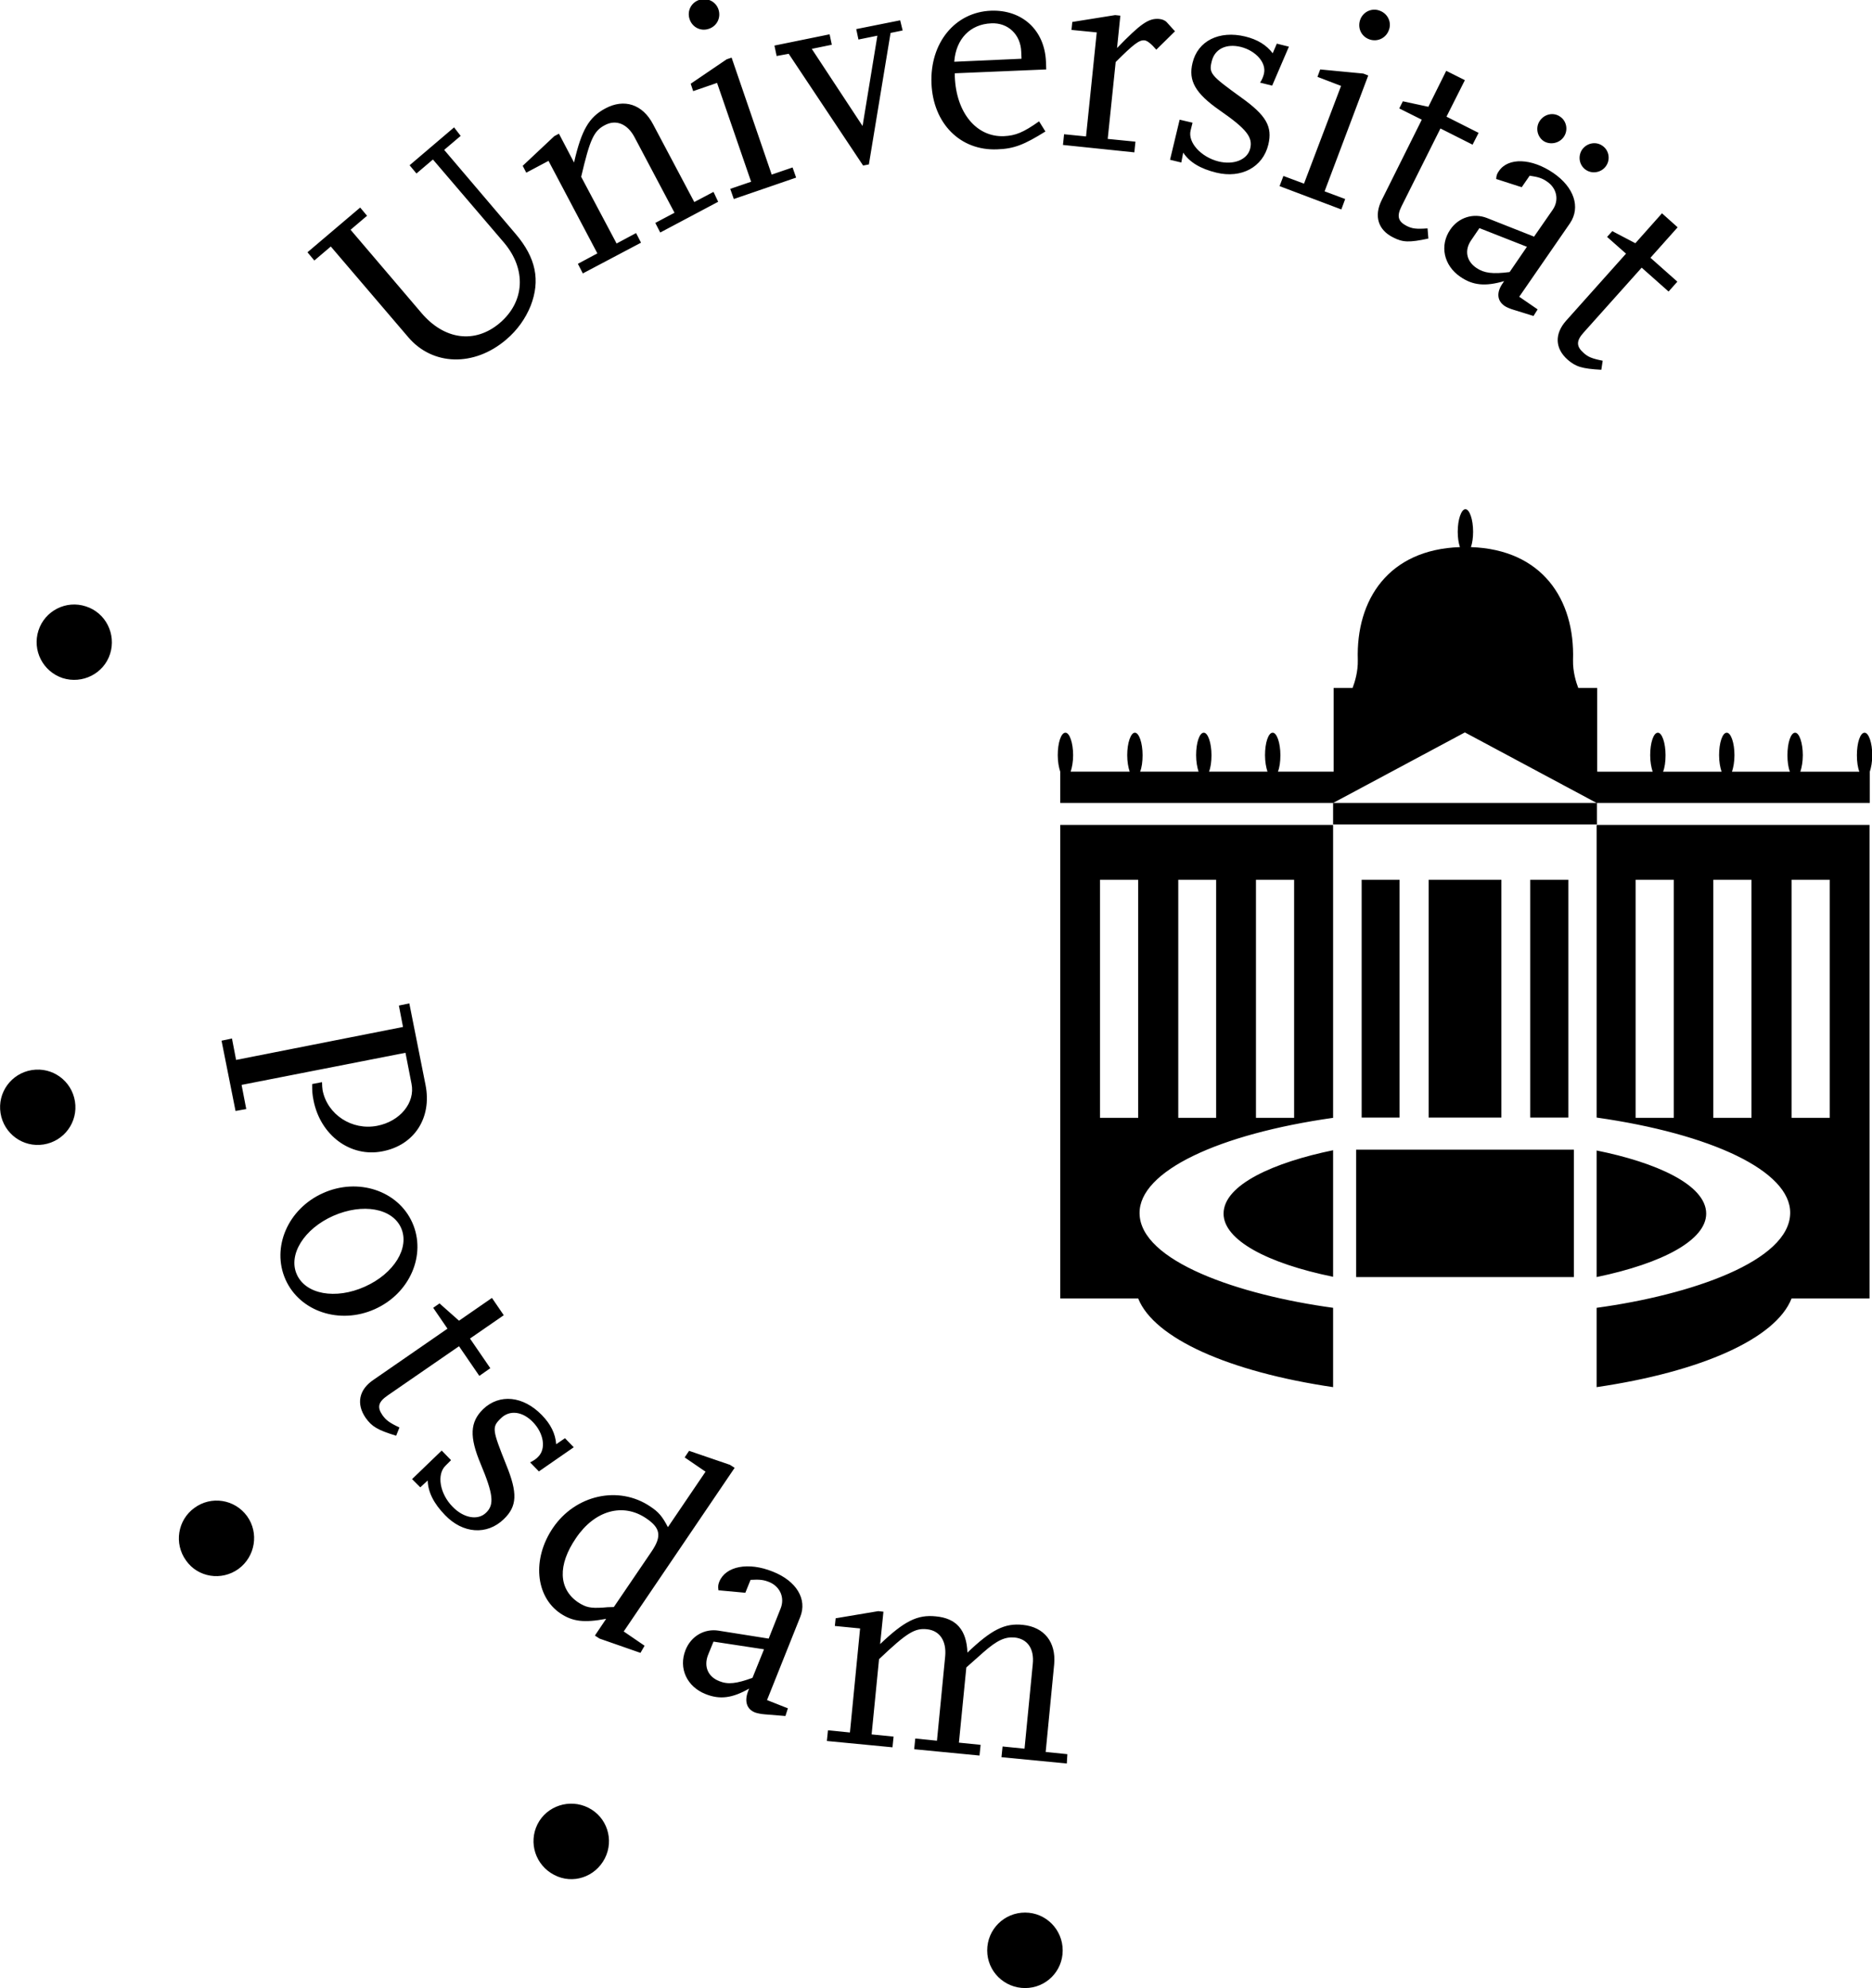 <svg xmlns="http://www.w3.org/2000/svg" viewBox="0 0 681.9 724.2">
  <path d="M22.8 247c7.2 2.3 15-1.6 17.3-8.8 2.3-7.2-1.6-15-8.8-17.3-7.2-2.4-15 1.6-17.3 8.8-2.3 7.2 1.6 14.9 8.8 17.3M15.9 416.9c7.5-1.2 12.6-8.2 11.4-15.7-1.2-7.5-8.2-12.6-15.7-11.4C4.1 391-1 398 .2 405.5c1.2 7.5 8.2 12.6 15.7 11.4M86.9 571.5c6.1-4.5 7.5-13.1 3.1-19.2-4.5-6.2-13.1-7.5-19.2-3-6.1 4.4-7.5 13-3 19.2 4.3 6.1 12.9 7.5 19.1 3M220.3 677c3.5-6.8.8-15.1-6-18.5-6.8-3.4-15.1-.7-18.5 6-3.4 6.8-.7 15 6.1 18.5 6.7 3.5 14.9.8 18.4-6M387.1 710.5c0-7.6-6.1-13.8-13.7-13.8s-13.8 6.1-13.8 13.8c0 7.6 6.2 13.7 13.8 13.7 7.6 0 13.7-6.1 13.7-13.7M167.8 49.5l-6 5.1 26.1 30.7c7.3 8.6 9 16.8 5.4 26.1-1.9 4.7-4.9 8.9-8.9 12.3-11.7 10-26.9 9.6-35.8-1l-28.1-32.9-6 5.1-2.5-3 19.2-16.3 2.5 3-6 5.1 25.9 30.4c8.3 9.7 19.4 11.2 28.4 3.6 9.2-7.8 9.8-19.6 1.6-29.3l-25.9-30.3-6 5.1-2.5-3 16.2-13.8 2.4 3.1zM261.6 73.5l-21.1 11.2-1.8-3.5 7-3.7-14.5-27.4c-2.6-5-6.8-6.7-10.9-4.5-4 2.1-5.4 5.1-8.6 18.8l12.9 24.3 7.1-3.8 1.8 3.5-21.2 11.2-1.8-3.5 7.1-3.8-17.8-33.7-8.1 4.3-1.3-2.5 11.5-10.8 1.7-.9 5.5 10.5c2.7-11.8 5.4-16.5 11.4-19.7 6.9-3.7 13.6-1.5 17.4 5.8l15 28.3 7-3.7 1.7 3.6zM254.6 0c3-1 6.1.5 7.1 3.4 1 3-.5 6.1-3.5 7.1-2.9 1-6-.5-7-3.5-1-2.9.5-6 3.4-7M290 64.7l-22.7 7.8-1.3-3.7 7.6-2.6-12.4-36-8.7 3-.9-2.7 13.1-8.9 1.8-.6 14.6 42.6 7.6-2.6 1.3 3.7zM328.8 11.1l-4.4.9-7.9 47.9-2.1.4-27.1-40.7-4.4.8-.8-3.8 20.1-4.1.8 3.8-7.3 1.5 18.5 28.1 5.4-32.9-6.9 1.4-.8-3.8 16-3.2.9 3.7zM378.5 44.2c-5.8 4.1-8.6 5.2-12.8 5.4-10 .4-17.4-8.5-17.9-21.7v-1.2l33.3-1.4-.1-2.9c-.5-11.4-8.6-18.9-20-18.5-13.1.5-22.3 11.7-21.7 26.5.6 14.6 10.5 24.6 24 24 6.1-.2 9.8-1.7 17.5-6.5l-2.3-3.7zm-30.9-21.7c.6-8.3 5.8-13.7 13.5-14 6.1-.3 10.7 4.1 10.9 10.4l.1 2.5-24.5 1.1zM413.2 55.5l-26-2.7.4-3.9 8 .8 3.9-37.9-9.2-.9.3-2.9 15.6-2.5 1.9.2-1.2 11.8c8.6-8.9 11.5-10.9 15.3-10.6 1.3.1 2.3.6 2.9 1.3l2.9 3.2-6.8 6.7c-1.9-2.2-3.3-3.3-4.3-3.4-1.9-.2-4 1.4-10.5 7.9l-2.9 28 10.1 1-.4 3.9zM430.3 59.2l-4.1-1 3.5-14.6 4.7 1.1-.7 2.8c-1.1 4.4 3.8 9.7 10.1 11.3 5.6 1.4 10.6-.6 11.6-4.7 1-4.1-1.3-7.1-11.1-13.9-8.9-6.2-11.5-10.8-9.9-17.3 1.9-8 9.7-11.9 19.2-9.6 4.5 1.1 7.7 3.1 10 6.1l1.5-3.5 4.4 1.1-6.1 14.2-4.4-1.1c.7-1 1.2-2.3 1.4-3.2 1-4-2.9-8.4-8.4-9.8-5.3-1.3-9.5.7-10.6 5.2-1.1 4.4-.5 5.1 10.7 13.2 9.1 6.5 11.5 10.6 9.9 17.2-2 8.2-9.8 12.4-18.9 10.2-5.8-1.4-9.8-3.8-12.1-7.3l-.7 3.6zM502.6 3.9c3 1.1 4.4 4.3 3.3 7.1-1.1 3-4.3 4.4-7.2 3.3-2.9-1.1-4.3-4.2-3.2-7.2 1.1-2.9 4.3-4.3 7.1-3.2m-14 72.4l-22.5-8.5 1.4-3.7 7.5 2.8 13.5-35.6-8.6-3.3 1-2.7 15.7 1.5 1.8.7-15.9 42.2 7.5 2.8-1.4 3.8zM520.3 86.9c-7 1.5-9.3 1.4-12.8-.4-5.5-2.7-7.1-7.8-4.2-13.6l14.6-29.3-8.2-4.1 1.3-2.6 9.3 2 6.5-13.1 6.8 3.4-6.7 13.3 11.7 5.9-2.2 4.3-11.7-5.9-14.2 28.4c-1.8 3.6-1.2 5.5 1.9 7.1 2 1 3.4 1.2 7.6.9l.3 3.7zM549.9 99.1c-6.2.8-9.3.4-12.1-1.5-3.7-2.5-4.4-6.5-1.9-10.1l3-4.4 17.3 6.8-6.3 9.2zm19.7-49.2c1.7-2.4 1.1-5.8-1.3-7.4-2.4-1.7-5.7-1-7.4 1.5-1.6 2.3-1.1 5.7 1.4 7.4 2.4 1.5 5.7.8 7.3-1.5m-9.5 62.8l-6.7-4.6 18.5-26.8c3.9-5.8 1.5-13.1-6.1-18.3-7.9-5.4-16.4-5.7-19.8-.7-.7 1-.9 1.5-1 2.9l9.3 3 2.9-4.2c3.4.5 4.7 1 6.4 2.2 3.5 2.4 4.4 6.7 2 10.2l-6.8 9.8-17.2-6.8c-4.9-1.9-10.3-.2-13.3 4.2-4 5.8-2.4 13.1 3.6 17.2 4.6 3.2 9.2 3.6 16 1.6l-.6.9c-2.2 3.2-2 6.2.7 8.1.7.5 2.1 1.1 3.5 1.5l7.1 2.2 1.5-2.4zM585 60.5c1.7-2.4 1.1-5.8-1.3-7.4-2.4-1.7-5.7-1-7.4 1.4-1.6 2.4-1.1 5.7 1.4 7.4 2.4 1.6 5.7.9 7.3-1.4M583.3 134.7c-7.1-.4-9.3-1.1-12.3-3.7-4.6-4.1-4.8-9.4-.5-14.2l21.8-24.4-6.9-6.1 1.9-2.1 8.4 4.4 9.7-10.9 5.7 5.1-9.9 11.1 9.8 8.7-3.2 3.6-9.8-8.7-21.2 23.7c-2.7 3-2.6 5 0 7.3 1.6 1.5 3 2.1 7 2.9l-.5 3.3zM85.8 404.7l-5.1-25.6 3.8-.8 1.5 7.8 60.8-12-1.5-7.8 3.8-.8 5.9 29.7c2.4 12-4.1 22-15.7 24.2-11.6 2.3-22.6-5.8-25.1-18.6-.4-2-.5-3.1-.5-5.9l3.6-.7c0 1.4.1 1.9.2 2.9 1.7 8.9 10.7 14.8 19.9 13 8.3-1.6 13.9-8.4 12.5-15.3l-2.2-11.3L88 395.2l1.7 8.8-3.9.7zM104 466.1c5.2 11.7 19.8 16.5 32.5 10.8 12.8-5.7 18.9-19.8 13.7-31.5-5.2-11.7-19.8-16.5-32.5-10.8-12.8 5.7-18.9 19.8-13.7 31.5m42.1-18.8c3.2 7.2-2.5 16.6-13.2 21.4-10.7 4.8-21.6 2.8-24.8-4.5-3.2-7.2 2.7-16.6 13.3-21.3 10.7-4.7 21.5-2.8 24.7 4.4M144.3 523c-6.8-2.1-8.8-3.3-11.1-6.5-3.5-5.1-2.5-10.3 2.9-13.9L163 484l-5.2-7.6 2.3-1.6 7.1 6.3 12-8.3 4.3 6.3-12.3 8.5 7.4 10.8-4 2.8-7.4-10.8-26.1 18c-3.3 2.3-3.8 4.2-1.8 7.1 1.3 1.8 2.4 2.7 6.2 4.5l-1.2 3zM153.1 541.8l-3-3 10.8-10.4 3.4 3.5-2 2c-3.3 3.2-2.1 10.2 2.5 14.9 4 4.2 9.3 5.2 12.3 2.2 3-2.9 2.6-6.7-2-17.7-4.2-10-3.9-15.3.9-20 6-5.7 14.6-4.8 21.4 2.2 3.2 3.3 4.9 6.7 5.2 10.6l3.2-2.2 3.2 3.3-12.7 8.8-3.2-3.3c1.1-.5 2.3-1.3 2.9-2 3-2.9 2.1-8.6-1.9-12.7-3.8-3.9-8.5-4.5-11.7-1.3-3.3 3.2-3.1 4.1 2 16.9 4.2 10.3 4 15.1-.9 19.8-6.1 5.9-14.9 5.3-21.4-1.5-4.1-4.2-6.2-8.4-6.3-12.6l-2.7 2.5zM234.8 599.5l-7.6-5.2 40.4-59.6-1.7-1.1-14.9-5.1-1.6 2.4 7.6 5.2-13.7 20.2c-2.1-4-3.4-5.5-6.4-7.5-11.5-7.8-27.3-4.3-35.5 7.8-7.6 11.2-6.4 24.9 2.7 31.1 4.5 3 8.6 3.5 16.7 2l-4.1 6.1 1.7 1.1 14.9 5.2 1.5-2.6zm-15.1-13.9c-4.7.3-6.3-.1-9.1-1.9-7.2-4.9-7.5-13.6-.8-23.4 6.8-10.1 17.1-13 25.6-7.2 5.2 3.5 5.7 6.5 2 12l-13.8 20.3c-1.7 0-3.1.1-3.9.2M287 622.3l-7.6-3 12.1-30.3c2.6-6.5-1.4-13.1-10-16.5-8.9-3.6-17.2-2-19.5 3.7-.4 1.1-.5 1.6-.3 3.1l9.8.9 1.9-4.7c3.4-.2 4.8 0 6.8.8 3.9 1.6 5.7 5.6 4.2 9.5l-4.4 11.1-18.3-2.9c-5.1-.8-10 2-12 7.1-2.6 6.6.5 13.3 7.3 16 5.2 2.1 9.8 1.5 15.9-2-.2.4-.3.7-.4 1-1.4 3.6-.5 6.5 2.5 7.7.8.3 2.3.6 3.7.7l7.4.6.9-2.8zm-12.9-11.1c-5.8 2.1-8.9 2.5-12.1 1.2-4.1-1.6-5.7-5.3-4.1-9.5l2-4.9 18.4 2.8-4.2 10.4zM388.6 642.4l-23.8-2.3.4-3.9 8 .8 3-30.8c.6-5.7-2-9.2-6.6-9.7-3.5-.3-6.4 1-11.4 5.4l-6.2 5.5-2.7 27.4 7.9.8-.4 3.9-23.8-2.3.4-3.9 7.9.8 3-30.8c.5-5.6-2-9.3-6.6-9.8-4.5-.5-7.4 1.3-17.5 10.9l-2.7 27.4 8 .8-.4 3.9-23.9-2.3.4-3.9 8 .8 3.7-37.9-9.2-.9.3-2.8 15.5-2.6 1.9.2-1.2 11.8c8.8-8.4 13.6-10.8 20.3-10.1 7.5.7 11.2 5 11.5 13.2 8.8-8.4 13.6-10.8 20.2-10.1 7.8.8 12.1 6.3 11.4 14.3l-3.1 32 7.9.8-.2 3.4zM509.8 320.5H496v86.6h13.8v-86.6zm37.1 0h-26.5v86.6h26.5v-86.6zM494 465.2h79.3v-46.4H494v46.4zm-48.3-23.1c0 9.6 15.9 18.1 39.9 23V419c-21.4 4.4-39.9 12.5-39.9 23.1m-31.1-121.6h-13.9v86.7h13.9v-86.7zm14.6 86.7H443v-86.7h-13.8v86.7zm28.3 0h13.9v-86.7h-13.9v86.7zm28.1 69.2v28.9c-38-5.6-65.2-17.8-71-32.3h-28.4V300.5h99.4v106.7c-41.6 5.9-70.7 19.4-70.5 34.8.2 17.4 36.1 29.7 70.5 34.4m85.7-155.9h-13.9v86.6h13.9v-86.6zm50.2 121.6c0-10.6-18.5-18.7-39.9-23v46.1c24.1-5 39.9-13.5 39.9-23.1m-25.7-34.9h13.9v-86.7h-13.9v86.7zm28.4 0H638v-86.7h-13.9v86.7zm28.4 0h13.9v-86.7h-13.9v86.7zm-71-106.7H681V473h-28.4c-5.7 14.6-32.9 26.7-71 32.3v-28.9c34.4-4.7 70.3-17 70.5-34.5.2-15.4-29-28.9-70.5-34.8V300.5zm-195.4-19.4c-.5-1.5-.9-3.6-.9-6 0-4.5 1.2-8.2 2.8-8.2 1.5 0 2.8 3.7 2.8 8.2 0 2.4-.4 4.5-.9 6h21.5c-.5-1.5-.9-3.6-.9-6 0-4.5 1.3-8.2 2.8-8.2 1.5 0 2.8 3.7 2.8 8.2 0 2.4-.3 4.5-.9 6h21.3c-.5-1.5-.9-3.6-.9-6 0-4.5 1.2-8.2 2.8-8.2 1.5 0 2.8 3.7 2.8 8.2 0 2.4-.3 4.5-.9 6h21.3c-.5-1.5-.9-3.6-.9-6 0-4.5 1.2-8.2 2.8-8.2 1.5 0 2.8 3.7 2.8 8.2 0 2.4-.3 4.5-.9 6h20.3v-30.5h6.9c.8-2.1 2-5.9 1.9-10.2-.7-22 11.2-40.2 37.2-41.1-.5-1.5-.8-3.4-.8-5.6 0-4.5 1.3-8.2 2.8-8.2 1.5 0 2.8 3.7 2.8 8.2 0 2.2-.3 4.2-.8 5.6 26 .9 37.9 19.1 37.2 41.1-.1 4.3 1.1 8.1 1.9 10.2h6.9v30.5H602c-.5-1.5-.9-3.6-.9-6 0-4.5 1.2-8.2 2.8-8.2 1.5 0 2.8 3.7 2.8 8.2 0 2.4-.3 4.5-.9 6h21.3c-.5-1.5-.9-3.6-.9-6 0-4.5 1.2-8.2 2.8-8.2 1.5 0 2.8 3.7 2.8 8.2 0 2.4-.4 4.5-.9 6H652c-.6-1.5-.9-3.6-.9-6 0-4.5 1.2-8.2 2.8-8.2 1.5 0 2.8 3.7 2.8 8.2 0 2.4-.4 4.5-.9 6h21.5c-.6-1.5-.9-3.6-.9-6 0-4.5 1.2-8.2 2.8-8.2 1.5 0 2.8 3.7 2.8 8.2 0 2.4-.4 4.5-.9 6v11.4h-99.4v7.8h-96.1v-7.8h96l-48-25.7-48 25.7h-99.4v-11.4z"/>
</svg>
